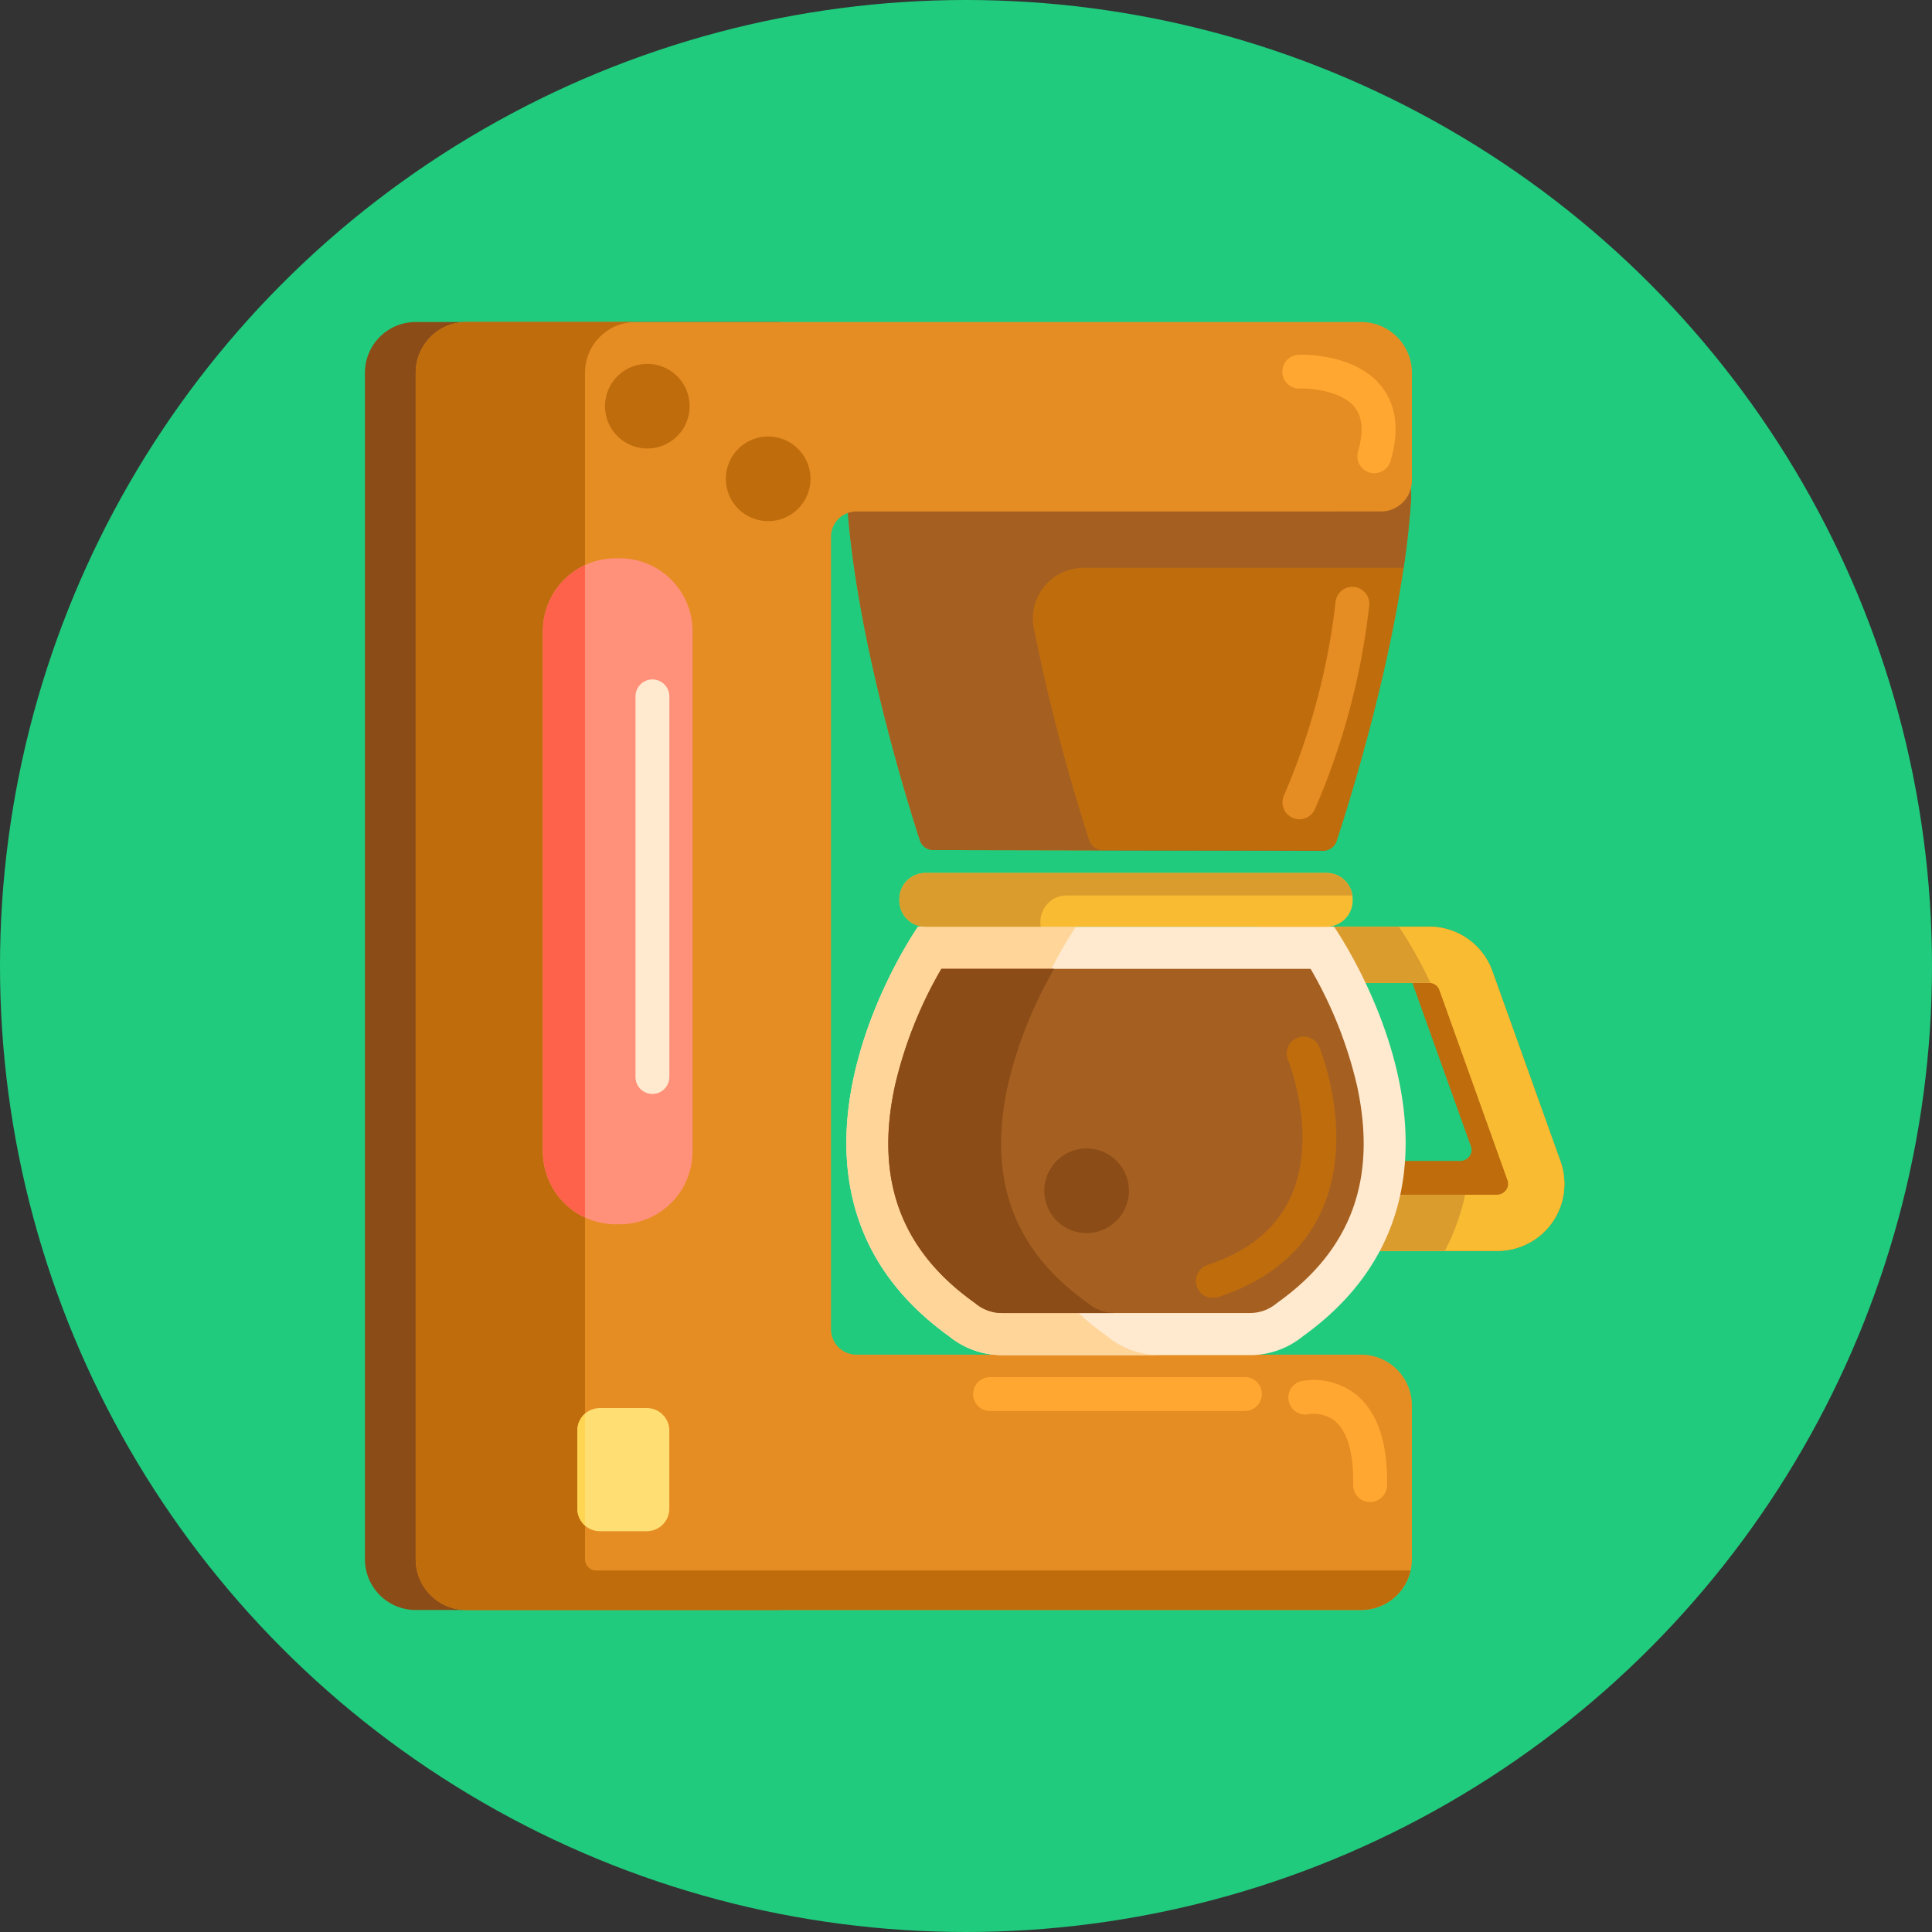 <svg xmlns="http://www.w3.org/2000/svg" width="180" height="180" viewBox="0 0 180 180">
  <rect x="0" y="0" width="180" height="180" fill="#333333" stroke="none"/>
  <g id="_10" data-name="10" transform="translate(-710 -5226)">
    <circle id="Ellipse_6160" data-name="Ellipse 6160" cx="90" cy="90" r="90" transform="translate(710 5226)" fill="#20cb7d"/>
    <g id="Group_146980" data-name="Group 146980" transform="translate(519.87 5144.001)">
      <path id="Path_253916" data-name="Path 253916" d="M317.744,165.934a1.322,1.322,0,0,0,1.277.869l18.12.036,18.122.036a1.324,1.324,0,0,0,1.28-.864c1.259-3.824,6.224-19.557,6.958-32.106h0c.011-5.641-6.18-10.226-13.828-10.241l-24.89-.05c-7.648-.015-13.857,4.546-13.869,10.186h0C311.6,146.353,316.5,162.1,317.744,165.934Z" transform="translate(-41.895 -5.607)" fill="#bf6c0d"/>
      <path id="Path_253917" data-name="Path 253917" d="M349.67,123.663l-24.889-.05c-7.649-.015-13.858,4.546-13.869,10.186h0q.042.792.108,1.6l.006.077q.064.788.147,1.589c0,.034.006.067.01.1q.085.8.186,1.611l.009.077c1.436,11.414,5.282,23.752,6.364,27.081a1.322,1.322,0,0,0,1.277.869l18.12.036,18.122.036a1.435,1.435,0,0,0,.284-.031l-2.635-.005L334.79,166.8a1.321,1.321,0,0,1-1.276-.869,181.179,181.179,0,0,1-5.175-19.792,4.728,4.728,0,0,1,4.646-5.628H362.8c.331-2.246.578-4.474.7-6.61h0C363.511,128.263,357.319,123.678,349.67,123.663Z" transform="translate(-41.895 -5.607)" fill="#a56021"/>
      <path id="Path_253918" data-name="Path 253918" d="M390.981,181.362a1.577,1.577,0,0,1-1.455-2.184,63.873,63.873,0,0,0,4.817-18,1.577,1.577,0,0,1,3.147.218,66.07,66.07,0,0,1-5.051,18.991A1.58,1.58,0,0,1,390.981,181.362Z" transform="translate(-79.787 -23.035)" fill="#e58d23"/>
      <path id="Path_253919" data-name="Path 253919" d="M262.823,232H228.861a4.731,4.731,0,0,1-4.731-4.731V116.73A4.731,4.731,0,0,1,228.861,112h33.962Z" transform="translate(0 0)" fill="#8c4c17"/>
      <path id="Path_253920" data-name="Path 253920" d="M323.2,129.651a2.891,2.891,0,0,0,2.891-2.891V116.73A4.731,4.731,0,0,0,321.356,112H238.008a4.731,4.731,0,0,0-4.731,4.731V227.268A4.731,4.731,0,0,0,238.008,232h83.348a4.731,4.731,0,0,0,4.731-4.731V212.939a4.732,4.732,0,0,0-4.731-4.731H274.335a2.365,2.365,0,0,1-2.365-2.365V132.017a2.365,2.365,0,0,1,2.365-2.365Z" transform="translate(-4.416 0)" fill="#e58d23"/>
      <path id="Path_253921" data-name="Path 253921" d="M401.7,231.032h-5.555l5.456,15.236a1,1,0,0,1,.037.552,1.054,1.054,0,0,1-1.049.8H383.534V231.032H378.3v21.814h22.347a6.236,6.236,0,0,0,5.872-8.34Z" transform="translate(-74.429 -57.464)" fill="#bf6c0d"/>
      <path id="Path_253922" data-name="Path 253922" d="M413.13,242.78l-6.346-17.722a6.238,6.238,0,0,0-5.872-4.134h-16v30.2h22.347a6.236,6.236,0,0,0,5.872-8.34Zm-4.886,2.315a1.054,1.054,0,0,1-1.049.8H390.14V226.152h10.772a1.009,1.009,0,0,1,.949.669l6.346,17.722A1.012,1.012,0,0,1,408.244,245.095Z" transform="translate(-77.618 -52.584)" fill="#db9c2e"/>
      <path id="Path_253923" data-name="Path 253923" d="M413.13,242.78l-6.346-17.722a6.238,6.238,0,0,0-5.872-4.134h-16v30.2h22.347a6.236,6.236,0,0,0,5.872-8.34Zm-4.886,2.315a1.054,1.054,0,0,1-1.049.8H390.14V226.152h10.772a1.009,1.009,0,0,1,.949.669l6.346,17.722A1.012,1.012,0,0,1,408.244,245.095Z" transform="translate(-77.618 -52.584)" fill="#db9c2e"/>
      <path id="Path_253924" data-name="Path 253924" d="M413.13,242.78l-6.346-17.722a6.238,6.238,0,0,0-5.872-4.134h-16v30.2h22.347a6.236,6.236,0,0,0,5.872-8.34Zm-4.886,2.315a1.054,1.054,0,0,1-1.049.8H390.14V226.152h10.772a1.009,1.009,0,0,1,.949.669l6.346,17.722A1.012,1.012,0,0,1,408.244,245.095Z" transform="translate(-77.618 -52.584)" fill="#f9bb32"/>
      <path id="Path_253925" data-name="Path 253925" d="M404.252,245.891H390.14V226.152h10.772c.036,0,.071.005.107.008a40.025,40.025,0,0,0-2.938-5.237H384.911v30.2h17.444A20.134,20.134,0,0,0,404.252,245.891Z" transform="translate(-77.618 -52.584)" fill="#db9c2e"/>
      <path id="Path_253926" data-name="Path 253926" d="M356.282,220.923H317.523s-16.789,24.013,2.89,38.151a7.808,7.808,0,0,0,4.953,1.763h23.073a7.808,7.808,0,0,0,4.953-1.763C373.07,244.936,356.282,220.923,356.282,220.923Z" transform="translate(-41.865 -52.584)" fill="#ffeacf"/>
      <path id="Path_253927" data-name="Path 253927" d="M332.242,220.923H317.523s-16.789,24.014,2.89,38.152a7.813,7.813,0,0,0,4.953,1.762h14.719a7.815,7.815,0,0,1-4.953-1.762C315.453,244.936,332.242,220.923,332.242,220.923Z" transform="translate(-41.865 -52.584)" fill="#ffd59a"/>
      <path id="Path_253928" data-name="Path 253928" d="M329.013,260.575a3.87,3.87,0,0,1-2.473-.88l-.094-.076-.1-.07c-6.807-4.89-9.205-11.478-7.329-20.14a39.318,39.318,0,0,1,4.329-10.9h34.4a39.309,39.309,0,0,1,4.329,10.9c1.876,8.662-.521,15.25-7.329,20.14l-.1.07-.093.076a3.876,3.876,0,0,1-2.474.88Z" transform="translate(-45.511 -56.245)" fill="#a56021"/>
      <path id="Path_253929" data-name="Path 253929" d="M360.187,216.246H322.834a2.438,2.438,0,0,1-2.439-2.438v-.134a2.439,2.439,0,0,1,2.439-2.439h37.354a2.439,2.439,0,0,1,2.439,2.439v.134A2.438,2.438,0,0,1,360.187,216.246Z" transform="translate(-46.473 -47.907)" fill="#f9bb32"/>
      <path id="Path_253930" data-name="Path 253930" d="M336.959,259.619l-.1-.07c-6.807-4.89-9.205-11.478-7.329-20.14a39.32,39.32,0,0,1,4.329-10.9H323.348a39.32,39.32,0,0,0-4.329,10.9c-1.876,8.662.521,15.25,7.329,20.14l.1.07.094.076a3.87,3.87,0,0,0,2.473.88h10.513a3.87,3.87,0,0,1-2.473-.88Z" transform="translate(-45.511 -56.245)" fill="#8c4c17"/>
      <path id="Path_253931" data-name="Path 253931" d="M333.537,215.912v-.136a2.438,2.438,0,0,1,2.438-2.438H362.6a2.436,2.436,0,0,0-2.413-2.1H322.834a2.438,2.438,0,0,0-2.439,2.438v.136a2.438,2.438,0,0,0,2.439,2.437h10.729A2.383,2.383,0,0,1,333.537,215.912Z" transform="translate(-46.473 -47.908)" fill="#db9c2e"/>
      <path id="Path_253932" data-name="Path 253932" d="M375.4,265.064a1.577,1.577,0,0,1-.495-3.075c3.777-1.248,6.374-3.362,7.717-6.284,2.631-5.721-.2-12.746-.23-12.817a1.577,1.577,0,0,1,2.918-1.2c.139.339,3.375,8.379.178,15.333-1.723,3.751-4.952,6.429-9.593,7.962A1.578,1.578,0,0,1,375.4,265.064Z" transform="translate(-72.264 -62.137)" fill="#bf6c0d"/>
      <path id="Path_253933" data-name="Path 253933" d="M354.387,264.8a3.943,3.943,0,1,1-3.943-3.942A3.943,3.943,0,0,1,354.387,264.8Z" transform="translate(-59.076 -71.861)" fill="#8c4c17"/>
      <path id="Path_253934" data-name="Path 253934" d="M250.12,228.319a1.062,1.062,0,0,1-1.072-1.03c0-.007,0-.013,0-.021V116.73A4.732,4.732,0,0,1,253.778,112h-15.77a4.732,4.732,0,0,0-4.731,4.731V227.268a4.734,4.734,0,0,0,4.248,4.707c.159.015.32.023.484.023h83.349a4.731,4.731,0,0,0,4.61-3.68Z" transform="translate(-4.416 0)" fill="#bf6c0d"/>
      <g id="Group_146979" data-name="Group 146979" transform="translate(280.792 115.051)">
        <path id="Path_253935" data-name="Path 253935" d="M397.956,128.933a1.578,1.578,0,0,1-1.514-2.02c.527-1.8.429-3.18-.29-4.1-1.222-1.561-4.167-1.8-5.1-1.76a1.577,1.577,0,1,1-.132-3.151c.213-.009,5.254-.185,7.721,2.966,1.381,1.764,1.661,4.094.834,6.927A1.578,1.578,0,0,1,397.956,128.933Z" transform="translate(-360.58 -117.9)" fill="#ffa730"/>
        <path id="Path_253936" data-name="Path 253936" d="M398.069,313.937h-.032a1.578,1.578,0,0,1-1.546-1.608c.057-2.933-.535-4.994-1.714-5.958a3.19,3.19,0,0,0-2.41-.625,1.577,1.577,0,0,1-.688-3.078,6.323,6.323,0,0,1,5.094,1.262c1.984,1.622,2.95,4.469,2.872,8.461A1.577,1.577,0,0,1,398.069,313.937Z" transform="translate(-361.083 -207.045)" fill="#ffa730"/>
        <path id="Path_253937" data-name="Path 253937" d="M359,305.207H335.254a1.577,1.577,0,1,1,0-3.154H359a1.577,1.577,0,1,1,0,3.154Z" transform="translate(-333.677 -206.802)" fill="#ffa730"/>
      </g>
      <path id="Path_253938" data-name="Path 253938" d="M275.258,123.483a3.942,3.942,0,1,1-3.942-3.943A3.942,3.942,0,0,1,275.258,123.483Z" transform="translate(-20.876 -3.64)" fill="#bf6c0d"/>
      <path id="Path_253939" data-name="Path 253939" d="M297.027,136.566a3.943,3.943,0,1,1-3.943-3.943A3.943,3.943,0,0,1,297.027,136.566Z" transform="translate(-31.385 -9.956)" fill="#bf6c0d"/>
      <path id="Path_253940" data-name="Path 253940" d="M263.348,216.609h-.375a6.781,6.781,0,0,1-6.782-6.782V161.343a6.782,6.782,0,0,1,6.782-6.782h.375a6.781,6.781,0,0,1,6.781,6.782v48.485A6.781,6.781,0,0,1,263.348,216.609Z" transform="translate(-15.478 -20.547)" fill="#ff9079"/>
      <path id="Path_253941" data-name="Path 253941" d="M260.109,216.568v-60.78a6.779,6.779,0,0,0-3.918,6.147V210.42A6.78,6.78,0,0,0,260.109,216.568Z" transform="translate(-15.478 -21.14)" fill="#ff624b"/>
      <path id="Path_253942" data-name="Path 253942" d="M274.442,215a1.577,1.577,0,0,1-1.577-1.577V177.959a1.577,1.577,0,0,1,3.154,0V213.42A1.577,1.577,0,0,1,274.442,215Z" transform="translate(-23.527 -31.081)" fill="#ffeacf"/>
      <path id="Path_253943" data-name="Path 253943" d="M268.864,319.091H264.5a2.1,2.1,0,0,1-2.1-2.1v-7.274a2.1,2.1,0,0,1,2.1-2.1h4.362a2.1,2.1,0,0,1,2.1,2.1v7.274A2.1,2.1,0,0,1,268.864,319.091Z" transform="translate(-18.474 -94.433)" fill="#ffdf74"/>
      <path id="Path_253944" data-name="Path 253944" d="M263.1,319.055V308.639a2.094,2.094,0,0,0-.709,1.571v7.274A2.1,2.1,0,0,0,263.1,319.055Z" transform="translate(-18.473 -94.93)" fill="#ffd551"/>
    </g>
  </g>
</svg>
